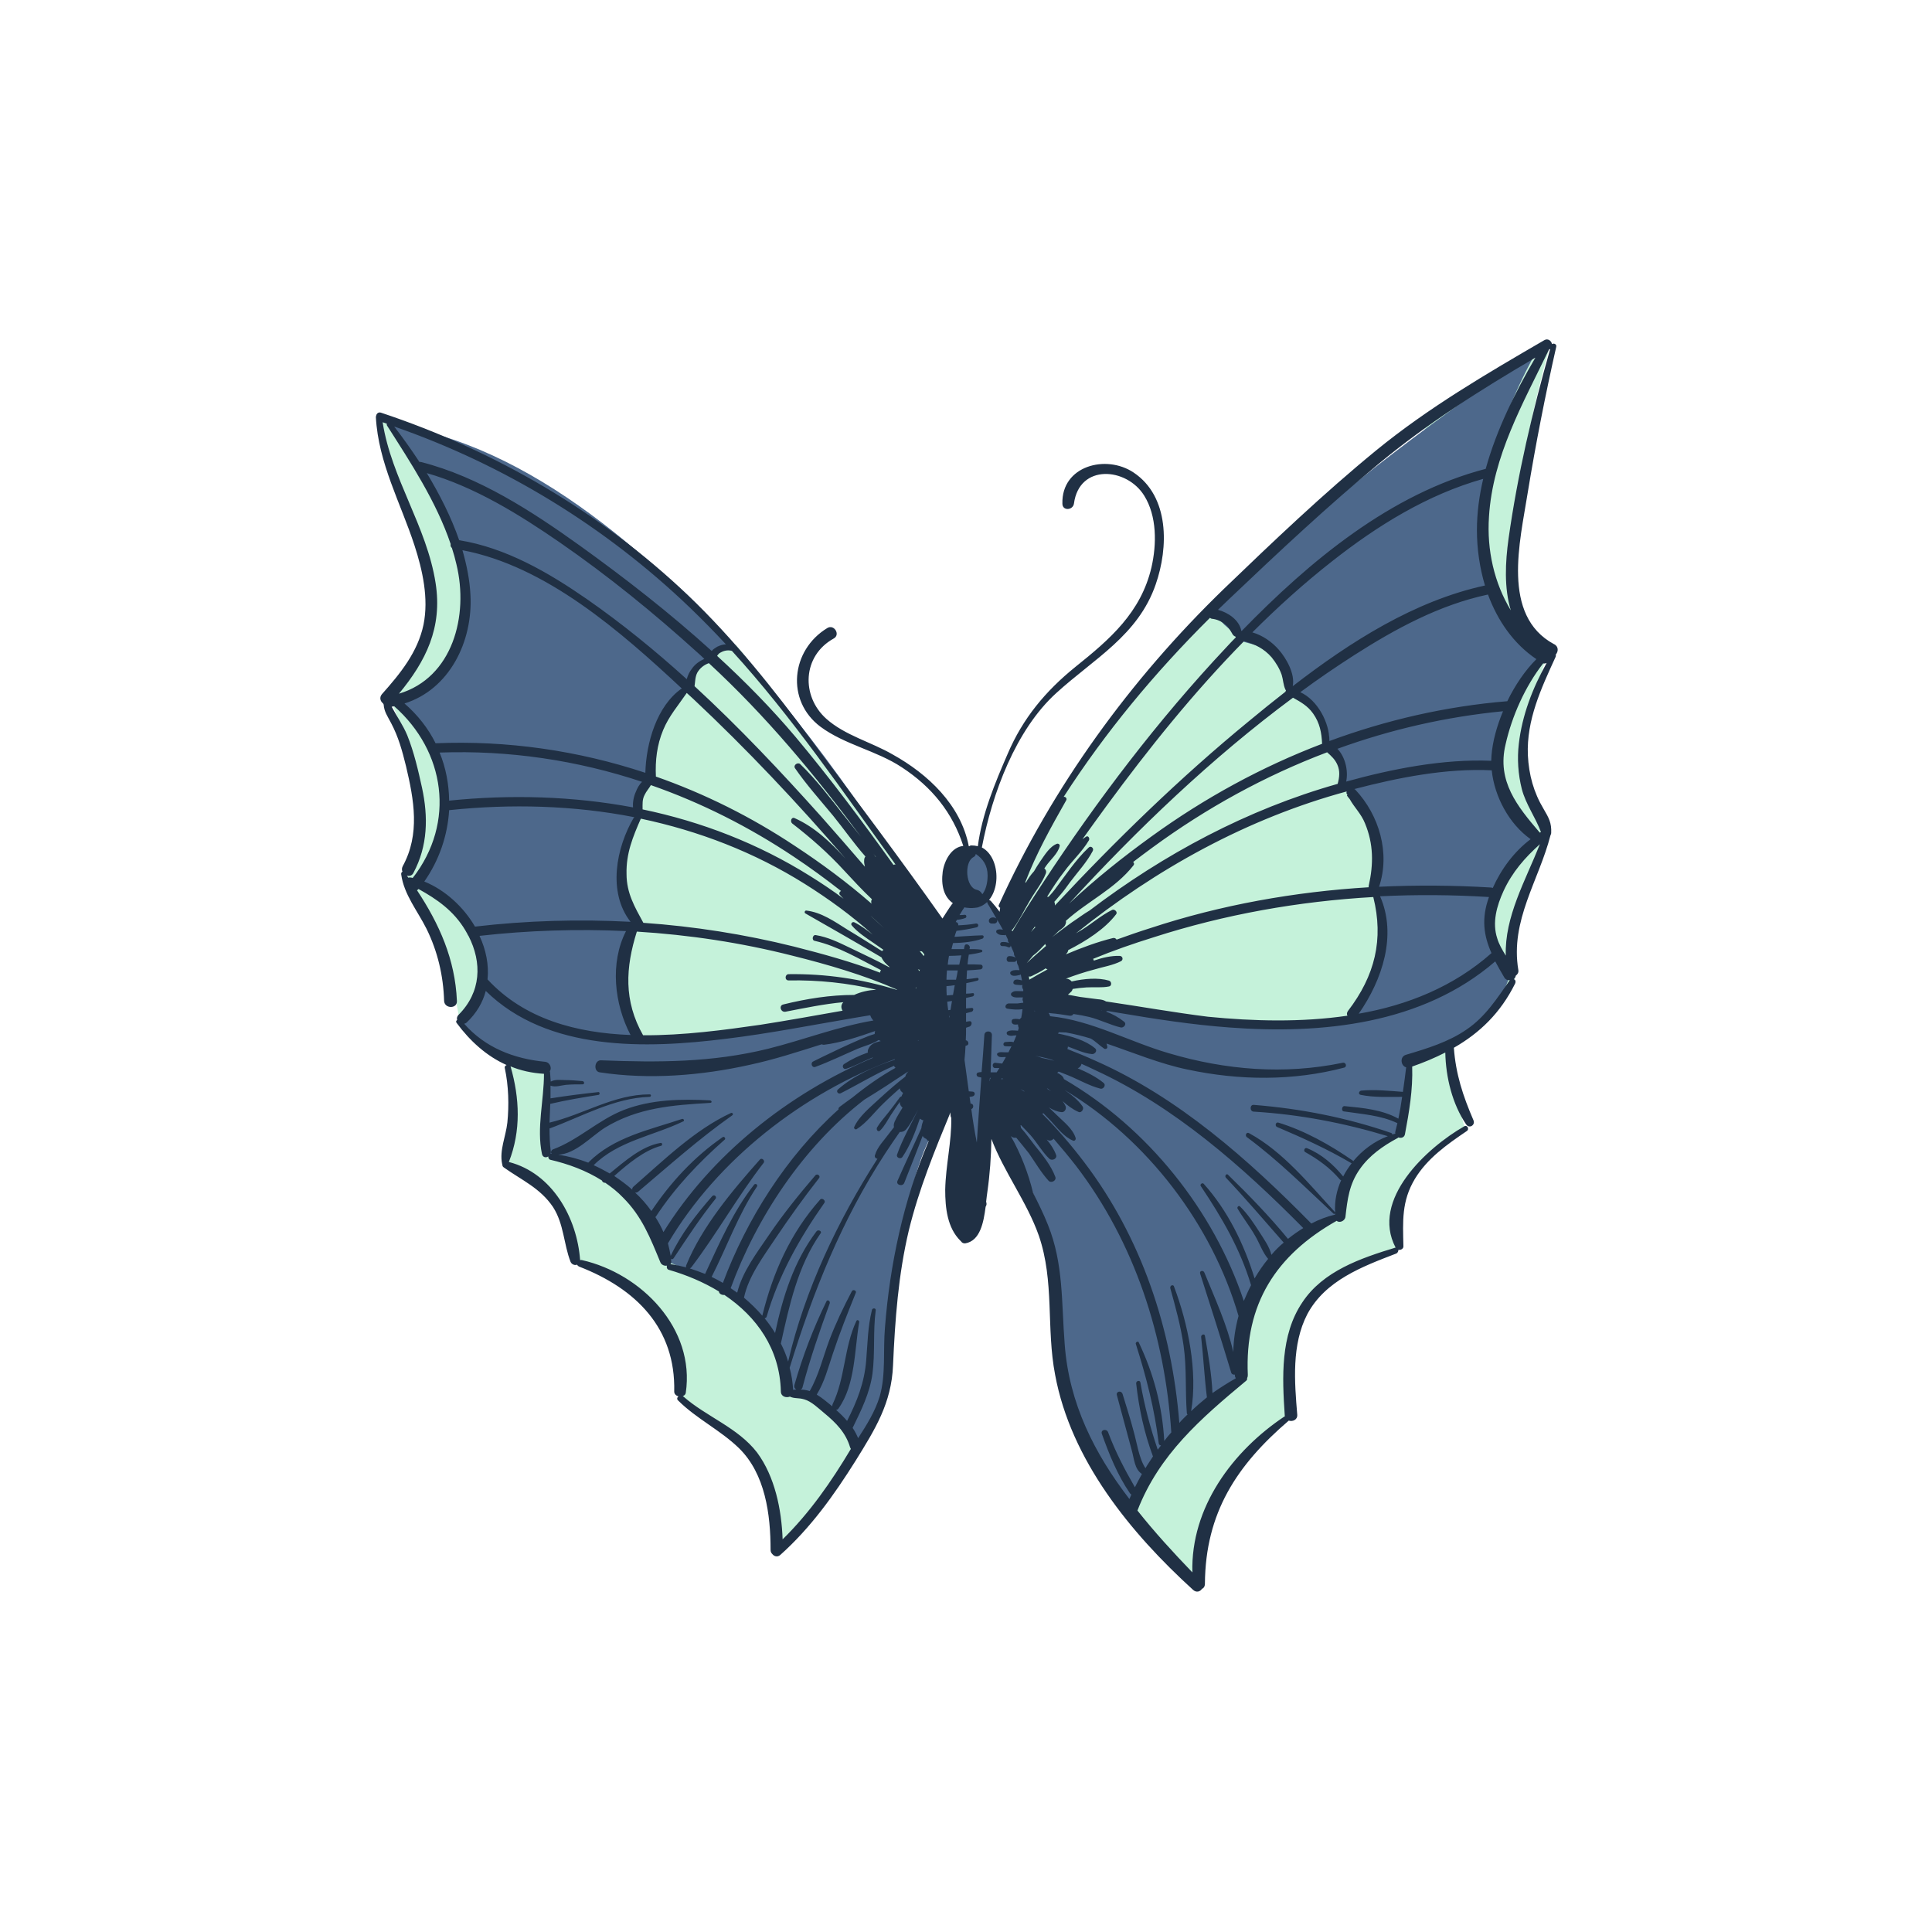 <svg xmlns="http://www.w3.org/2000/svg" xmlns:xlink="http://www.w3.org/1999/xlink" width="378" zoomAndPan="magnify" viewBox="0 0 283.5 283.5" height="378" preserveAspectRatio="xMidYMid meet" version="1.0"><defs><clipPath id="id1"><path d="M 55.152 49.809 L 228.574 49.809 L 228.574 233.559 L 55.152 233.559 Z M 55.152 49.809 " clip-rule="nonzero"/></clipPath></defs><path fill="rgb(77.249%, 94.899%, 85.489%)" d="M 75.367 78.57 L 123.418 196.23 C 123.418 196.23 126.363 206.594 125.664 212.18 C 124.965 217.691 114.102 227.352 114.102 227.352 C 117.418 215.043 99.523 204.684 99.523 204.684 C 101.914 191.527 84.57 185.023 84.57 185.023 C 83.801 173.816 74.262 170.691 74.262 170.691 C 74.891 164.812 74.812 156.141 74.812 156.141 C 71.316 155.293 67.449 149.965 67.449 149.965 C 66.051 139.461 59.535 128.988 59.535 128.988 C 66.273 121.562 57.066 102.238 57.066 102.238 C 68.777 92.715 60.234 76.148 60.234 76.148 C 56.074 65.418 55.633 61.227 55.633 61.227 C 71.059 65.27 75.293 78.645 75.367 78.57 Z M 227.254 51.418 C 227.254 51.418 215.543 91.797 227.031 96.281 C 227.031 96.281 219.559 114.578 227.512 122.516 C 227.512 122.516 219.703 135.266 222.355 143.461 C 222.355 143.461 217.715 151.398 213.336 153.605 L 213.336 159.852 L 214.879 165.285 L 211.273 167.785 C 211.273 167.785 203.906 176.02 204.828 183.074 C 204.828 183.074 184.797 188.77 189.105 207.434 C 189.105 207.434 173.383 217.871 176.328 232.129 L 165.945 221.766 L 195.035 98.559 L 209.727 61.223 L 227.254 51.414 " fill-opacity="1" fill-rule="nonzero"/><path fill="rgb(30.199%, 40.779%, 54.509%)" d="M 225.375 122.664 C 225.375 122.664 213.445 130.855 221.582 143.023 C 221.582 143.023 219.191 152.762 206.559 155.699 L 205.492 166.281 C 205.492 166.281 195.586 170.324 196.25 178.664 C 196.25 178.664 178.172 184.617 182.516 202.324 C 182.516 202.324 166.316 212.398 165.945 221.801 C 165.945 221.801 156.004 209.562 155.16 197.363 C 154.312 185.168 154.09 173.777 146.32 169.039 L 145.031 160.109 L 144.406 167.57 L 141.094 172.82 L 141.094 163.375 L 138.332 156.469 L 138.664 164.184 C 132.293 169.07 130.82 196.23 130.82 196.23 C 132.07 205.672 125.555 212.176 125.555 212.176 C 124.449 207.07 115.539 204.203 115.539 204.203 C 113.918 190.609 97.645 185.023 97.645 185.023 L 95.473 180.137 L 88.734 172.086 L 80.191 169.297 L 79.898 166.723 L 79.898 156.801 C 72.164 156.027 67.344 150.004 67.344 150.004 C 78.238 135.305 60.199 129.203 60.199 129.203 C 72.461 117.445 58.027 102.973 58.027 102.973 C 81.738 92.684 57.18 62.293 57.18 62.293 C 98.234 67.73 134.832 131.707 134.832 131.707 L 137.484 135.969 L 137.777 143.352 L 138.223 137.695 L 140.098 132.441 L 139.25 126.93 L 142.344 124.355 C 143.742 123.141 145.621 128.066 145.879 128.066 L 144.887 131.559 L 145.512 132.625 L 147.277 135.34 L 149.562 140.195 C 150.297 135.562 150.297 132 148.566 132.258 C 148.566 132.258 154.164 99.145 225.559 51.418 C 225.559 51.418 206.34 83.605 226.555 96.43 C 226.555 96.43 212.305 112.23 225.375 122.664 " fill-opacity="1" fill-rule="nonzero"/><path fill="rgb(77.249%, 94.899%, 85.489%)" d="M 149.562 140.043 L 150.961 145.707 L 153.723 146.883 C 153.723 146.883 165.062 148.059 175.445 149.711 C 185.867 151.363 197.797 149.414 197.797 149.414 L 199.344 148.309 L 201.332 142.43 L 202.656 137.91 L 202.105 131.59 L 202.105 128.324 L 201.996 124.172 L 199.16 117.484 L 197.723 116.602 L 197.133 114.73 L 196.73 111.641 L 195.035 108.809 L 194.926 107.523 L 193.082 104.441 L 189.805 101.426 L 188.664 99.004 L 185.719 95.07 L 182.516 94.184 L 179.68 91.691 L 177.766 89.668 C 160.977 102.164 147.207 132.184 147.207 132.184 Z M 136.047 133.43 L 136.637 140.852 L 134.98 147.543 L 128.168 147.543 C 125.223 150.078 93.043 152.609 93.043 152.609 L 91.973 149.781 L 91.605 141.512 L 93.043 136.703 L 93.043 134.387 L 91.605 131.082 L 91.605 124.867 L 93.043 119.945 L 93.559 116.785 L 94.992 114.434 L 96.246 107.125 L 100.074 100.984 L 104.492 95.473 L 107.992 94.629 C 111.855 98.855 133.285 129.059 133.285 129.059 L 136.047 133.43 " fill-opacity="1" fill-rule="nonzero"/><g clip-path="url(#id1)"><path fill="rgb(12.549%, 18.819%, 26.669%)" d="M 223.312 115.793 C 223.902 118.035 225.301 119.906 226.113 122.078 C 226.074 122.113 226 122.152 225.965 122.188 C 225.965 122.152 225.926 122.152 225.891 122.113 C 222.652 118.332 219.633 114.617 220.922 109.25 C 221.84 105.137 223.793 100.727 226.441 97.348 C 226.629 97.387 226.812 97.348 226.957 97.277 C 224.898 100.949 223.352 104.953 222.871 109.145 C 222.613 111.312 222.762 113.629 223.312 115.793 Z M 220.957 140.227 C 220.441 139.383 219.961 138.574 219.703 137.695 C 218.934 135.379 219.633 132.918 220.625 130.746 C 221.914 127.957 223.754 125.863 225.965 123.875 C 223.828 129.242 220.773 134.531 220.957 140.227 Z M 215.211 151.066 C 212.562 152.902 209.395 153.863 206.301 154.781 C 205.344 155.074 205.566 156.434 206.34 156.617 C 206.191 157.832 206.043 159.008 205.859 160.219 C 203.871 160.07 201.738 159.852 199.75 160.035 C 199.379 160.109 199.27 160.586 199.676 160.66 C 201.625 161.062 203.762 160.953 205.75 160.953 C 205.602 162.02 205.418 163.082 205.199 164.152 C 202.805 162.824 200.008 162.57 197.316 162.312 C 196.914 162.242 196.766 163.008 197.172 163.082 C 199.82 163.488 202.582 163.633 205.051 164.812 C 204.941 165.215 204.867 165.621 204.754 166.02 C 204.719 166.133 204.719 166.246 204.754 166.355 C 204.609 166.391 204.461 166.43 204.312 166.465 C 204.277 166.355 204.242 166.281 204.129 166.246 C 197.613 164 190.875 162.68 183.988 162.129 C 183.363 162.059 183.363 163.121 183.988 163.121 C 190.691 163.527 197.207 164.777 203.652 166.723 C 201.699 167.457 199.934 168.746 198.57 170.398 C 198.57 170.355 198.531 170.355 198.531 170.324 C 195.184 168.008 191.465 165.914 187.598 164.734 C 187.191 164.594 187.047 165.215 187.375 165.363 C 191.168 166.98 194.742 168.594 198.312 170.691 L 198.348 170.691 C 197.871 171.316 197.43 171.977 197.098 172.637 C 195.699 170.91 193.895 169.328 191.797 168.488 C 191.426 168.336 191.242 168.887 191.5 169.039 C 193.453 170.141 195.145 171.348 196.617 173.082 C 196.691 173.152 196.73 173.152 196.801 173.188 C 196.141 174.656 195.809 176.277 195.918 177.891 C 192.125 173.777 188.297 169 183.289 166.281 C 182.922 166.062 182.664 166.574 182.922 166.832 C 187.562 170.246 191.465 174.184 195.699 178.113 C 195.773 178.148 195.883 178.113 195.918 178.074 L 195.918 178.223 C 194.703 178.516 193.527 178.961 192.422 179.543 C 183.215 170.172 172.906 161.027 160.754 155.66 C 159.465 155.074 158.066 154.488 156.633 153.938 C 156.668 153.82 156.703 153.68 156.703 153.57 C 157.848 153.973 159.023 154.559 160.203 154.672 C 160.609 154.742 161.125 154.191 160.68 153.82 C 159.281 152.648 157.219 152.059 155.23 151.656 C 155.27 151.617 155.344 151.547 155.379 151.473 C 155.746 151.473 156.078 151.508 156.445 151.508 C 157.664 151.73 158.84 152.023 160.055 152.395 C 160.754 152.793 161.309 153.387 162.008 153.863 C 162.227 154.008 162.559 153.863 162.484 153.57 C 162.449 153.422 162.41 153.27 162.375 153.129 C 166.352 154.488 170.328 156.141 174.27 156.945 C 181.852 158.566 189.77 158.641 197.281 156.652 C 197.688 156.508 197.504 155.809 196.988 155.957 C 188.445 157.723 179.863 157.02 171.543 154.559 C 165.727 152.871 160.129 149.711 154.09 149.117 C 154.055 148.934 153.98 148.793 153.871 148.645 C 153.98 148.645 154.055 148.645 154.164 148.68 C 155.16 148.75 156.004 148.902 156.961 149.047 C 157.219 149.086 157.406 148.977 157.516 148.793 C 158.289 148.902 159.062 149.047 159.836 149.23 C 161.453 149.637 162.926 150.406 164.473 150.773 C 164.879 150.848 165.395 150.297 164.953 149.93 C 164.18 149.301 163.258 148.793 162.266 148.426 C 162.375 148.426 162.449 148.383 162.523 148.352 C 163.039 148.426 163.555 148.535 164.07 148.609 C 169.48 149.527 174.93 150.371 180.418 150.773 C 194.004 151.801 208.734 150.297 219.41 141.074 C 219.816 141.848 220.258 142.613 220.734 143.422 C 220.922 143.758 221.25 143.867 221.547 143.832 C 219.668 146.512 217.973 149.195 215.211 151.066 Z M 186.566 184.137 C 186.273 182.926 185.461 181.82 184.836 180.828 C 183.988 179.512 183.07 178.113 181.965 177.043 C 181.816 176.828 181.484 177.121 181.594 177.34 C 182.367 178.664 183.363 179.91 184.137 181.27 C 184.801 182.371 185.277 183.809 186.086 184.727 C 185.352 185.605 184.688 186.598 184.098 187.594 C 182.555 182.559 180.16 177.637 176.625 173.703 C 176.402 173.48 176 173.848 176.219 174.07 C 179.312 178.699 181.965 183.219 183.582 188.586 C 183.18 189.355 182.848 190.129 182.516 190.902 C 178.098 177.637 168.414 165.469 156.117 158.344 C 156.078 158.16 155.969 157.977 155.746 157.793 C 155.527 157.648 155.344 157.496 155.121 157.426 C 155.195 157.387 155.27 157.312 155.344 157.242 C 155.82 157.426 156.262 157.609 156.742 157.793 C 158.289 158.414 159.836 159.332 161.453 159.742 C 161.859 159.887 162.375 159.266 161.934 158.898 C 160.902 158.047 159.539 157.352 158.141 156.762 C 158.434 156.652 158.656 156.395 158.691 156.102 C 159.395 156.395 160.055 156.73 160.68 157.02 C 172.355 162.387 182.297 171.164 191.242 180.207 C 190.469 180.688 189.734 181.195 188.996 181.789 C 186.273 178.48 183.289 175.391 180.234 172.418 C 180.012 172.125 179.68 172.492 179.863 172.785 C 182.773 175.867 185.535 179.105 188.371 182.34 C 187.707 182.891 187.117 183.477 186.566 184.137 Z M 174.785 207.07 C 175.777 201.262 174.344 194.281 172.281 188.805 C 172.207 188.438 171.652 188.586 171.727 189.027 C 172.5 191.82 173.273 194.609 173.68 197.48 C 174.156 200.785 173.898 204.051 174.156 207.359 C 174.156 207.438 174.195 207.512 174.27 207.543 C 173.863 207.949 173.422 208.355 173.055 208.797 C 171.949 195.016 167.531 181.637 159.098 170.543 C 157.258 168.121 155.195 165.695 152.949 163.449 C 152.984 163.418 153.059 163.375 153.098 163.344 C 153.465 163.711 153.797 164.078 154.164 164.445 C 155.16 165.512 156.117 166.832 157.477 167.383 C 157.699 167.457 157.883 167.234 157.848 167.016 C 157.441 165.621 156.004 164.551 155.047 163.602 C 154.68 163.234 154.273 162.863 153.906 162.496 C 154.496 162.863 155.086 163.121 155.746 163.191 C 156.152 163.266 156.52 162.793 156.375 162.348 C 156.262 162.09 156.117 161.836 155.93 161.578 C 156.633 162.203 157.406 162.793 158.25 163.16 C 158.656 163.375 159.098 162.754 158.879 162.387 C 158.215 161.395 157.184 160.621 156.188 159.926 C 168.414 167.234 177.875 179.77 181.742 193.105 C 181.266 194.832 181.008 196.629 180.969 198.398 C 180.086 194.426 178.246 190.457 176.734 186.75 C 176.59 186.34 175.961 186.457 176.109 186.891 C 177.656 191.711 179.203 196.559 180.676 201.445 C 180.75 201.664 181.008 201.742 181.191 201.703 C 181.191 201.816 181.227 201.887 181.227 202 C 181.266 202.109 181.301 202.184 181.336 202.254 C 180.16 202.918 179.02 203.652 177.914 204.418 C 177.805 201.664 177.289 198.766 176.809 196.008 C 176.734 195.641 176.184 195.863 176.258 196.23 C 176.59 199.133 176.734 202.141 177.102 205.047 C 176.293 205.707 175.52 206.367 174.785 207.07 Z M 156.227 197.18 C 155.746 191.086 156.078 185.422 153.758 179.695 C 153.133 178.113 152.359 176.57 151.586 175.023 C 150.926 172.234 149.746 169.184 148.309 166.684 C 148.348 166.723 148.348 166.723 148.383 166.758 C 148.605 166.941 148.863 166.98 149.121 166.941 C 149.746 167.715 150.41 168.488 150.996 169.254 C 151.918 170.582 152.766 172.051 153.871 173.266 C 154.238 173.664 155.047 173.266 154.863 172.711 C 154.238 171.023 152.984 169.48 151.844 168.082 C 151.219 167.273 150.555 166.316 149.82 165.512 C 149.82 165.438 149.781 165.285 149.746 165.145 C 149.781 165.145 149.781 165.102 149.82 165.102 C 150.297 165.582 150.738 166.062 151.184 166.539 C 152.176 167.641 152.949 169.07 153.98 170.031 C 154.387 170.398 155.16 170.031 154.973 169.48 C 154.68 168.672 154.199 167.938 153.613 167.234 L 153.648 167.234 C 154.016 167.492 154.387 167.348 154.605 167.09 C 155.746 168.41 156.852 169.738 157.883 171.059 C 166.535 182.371 170.953 196.121 171.875 210.191 C 171.508 210.594 171.176 211 170.844 211.441 C 170.551 206.336 169.297 201.59 167.09 196.965 C 167.016 196.742 166.535 196.965 166.684 197.254 C 168.23 202.141 169.406 206.703 170.035 211.809 C 170.07 211.992 170.219 212.102 170.367 212.102 C 170.219 212.32 170.035 212.504 169.887 212.727 C 168.781 209.492 167.934 206.258 167.348 202.918 C 167.348 202.508 166.719 202.551 166.719 202.992 C 167.125 206.664 167.898 210.266 169.188 213.715 C 168.82 214.309 168.414 214.859 168.082 215.441 C 167.125 214.016 166.793 211.551 166.352 210.043 C 165.875 208.203 165.285 206.406 164.73 204.57 C 164.512 203.945 163.738 204.203 163.887 204.715 C 164.586 207.359 165.359 210.117 166.059 212.766 C 166.426 214.016 166.461 215.594 167.566 216.289 C 167.199 216.953 166.867 217.574 166.535 218.238 C 165.027 215.629 163.664 213.023 162.598 210.156 C 162.375 209.605 161.492 209.789 161.676 210.375 C 162.742 213.391 163.996 216.473 165.801 219.117 C 165.875 219.227 165.945 219.27 166.02 219.301 C 165.91 219.527 165.836 219.746 165.727 219.965 C 160.645 213.348 156.852 205.965 156.227 197.18 Z M 129.863 194.758 C 129.566 198.066 130.012 201.703 129.09 204.898 C 128.426 207.102 127.176 209.09 125.922 211.035 C 125.703 210.523 125.445 210.008 125.113 209.531 C 126.363 206.957 127.617 204.461 128.023 201.59 C 128.426 198.508 128.094 195.344 128.5 192.293 C 128.574 191.926 128.023 191.895 127.949 192.219 C 127.32 194.758 127.32 197.109 127.102 199.645 C 126.844 202.875 125.777 205.598 124.301 208.504 C 123.824 207.949 123.273 207.398 122.684 206.887 C 122.828 206.887 122.941 206.809 123.051 206.664 C 125.52 203.176 125.371 198.141 126.07 194.059 C 126.145 193.766 125.777 193.582 125.664 193.84 C 123.824 197.773 124.047 202.184 122.168 206.074 C 122.129 206.184 122.129 206.297 122.129 206.367 L 122.094 206.336 C 121.395 205.781 120.656 205.121 119.848 204.645 C 120.988 202.766 121.504 200.746 122.203 198.652 C 123.199 195.641 124.375 192.703 125.555 189.762 C 125.777 189.395 125.188 189.137 125.004 189.465 C 123.75 191.852 122.609 194.242 121.688 196.672 C 120.77 199.133 120.141 201.816 118.816 204.129 C 118.375 203.98 117.934 203.91 117.492 203.91 C 117.602 203.836 117.711 203.762 117.75 203.613 C 118.852 199.426 120.289 195.273 121.762 191.23 C 121.836 190.863 121.395 190.68 121.285 190.934 C 119.332 194.941 117.785 198.984 116.57 203.242 C 116.496 203.578 116.645 203.797 116.863 203.91 C 116.719 203.91 116.57 203.91 116.387 203.945 C 116.312 202.844 116.164 201.773 115.871 200.711 C 119.297 189.578 123.531 178.992 129.938 169.184 C 130.637 168.121 131.336 167.09 132.035 166.098 C 132.402 166.133 132.809 165.988 133.102 165.547 C 133.766 164.703 134.207 163.742 134.723 162.824 C 133.691 164.996 132.402 167.199 131.629 169.438 C 131.484 169.848 132.109 170.141 132.402 169.805 C 133.543 168.121 134.316 166.098 134.98 164.152 C 135.09 164.227 135.203 164.293 135.348 164.367 L 135.496 164.367 C 135.348 164.777 135.238 165.145 135.203 165.547 C 134.059 168.121 132.844 170.656 131.703 173.266 C 131.41 173.887 132.477 174.184 132.699 173.555 C 133.617 171.277 134.504 168.961 135.387 166.684 C 135.496 166.906 135.719 167.051 135.938 167.125 C 136.012 167.273 136.121 167.383 136.27 167.457 C 132.586 176.02 130.562 185.68 129.863 194.758 Z M 114.84 225.883 C 114.691 221.508 113.699 216.656 111.086 213.133 C 108.285 209.492 103.645 207.879 100.297 204.938 C 100.258 204.898 100.223 204.898 100.184 204.863 C 100.406 204.789 100.59 204.645 100.629 204.387 C 102.027 194.941 94.109 186.891 85.418 184.91 C 85.309 184.871 85.199 184.91 85.125 184.91 C 84.684 178.738 81.074 172.16 74.668 170.508 C 76.473 165.949 76.254 161.137 74.926 156.508 C 74.926 156.508 74.926 156.469 74.891 156.469 C 76.398 157.098 78.055 157.465 79.824 157.57 C 79.824 161.469 78.719 165.512 79.527 169.328 C 79.641 169.848 80.117 169.922 80.449 169.695 C 80.449 169.879 80.523 170.105 80.707 170.172 C 83.395 170.797 86.008 171.758 88.328 173.227 C 88.367 173.41 88.586 173.594 88.809 173.555 C 89.727 174.184 90.613 174.879 91.422 175.727 C 94.219 178.516 95.434 181.68 96.906 185.238 C 97.055 185.605 97.496 185.789 97.867 185.719 C 97.793 185.941 97.867 186.273 98.16 186.34 C 100.738 187.078 103.242 188.145 105.488 189.504 C 105.523 189.871 105.93 190.055 106.297 190.016 C 111.047 193.211 114.434 197.957 114.582 204.164 C 114.582 204.938 115.355 205.156 115.906 204.938 C 116.605 205.266 117.16 205.082 118.008 205.34 C 119.074 205.633 120.105 206.664 120.953 207.359 C 122.645 208.754 124.117 210.227 124.746 212.398 C 124.781 212.469 124.816 212.543 124.855 212.613 C 121.984 217.43 118.816 221.984 114.84 225.883 Z M 68.113 150.223 C 68.227 150.188 68.371 150.148 68.484 150.039 C 69.918 148.68 70.84 147.098 71.281 145.41 C 80.375 154.34 94.809 153.895 106.555 152.426 C 112.926 151.656 119.184 150.406 125.48 149.344 C 126.219 149.23 126.953 149.086 127.691 148.977 C 127.766 149.195 127.875 149.414 128.059 149.637 C 128.094 149.672 128.133 149.711 128.168 149.746 C 122.941 150.629 117.859 152.609 112.703 153.895 C 104.492 155.918 96.578 155.918 88.219 155.59 C 87.227 155.516 87.043 157.203 87.996 157.352 C 95.215 158.457 102.945 157.832 110.016 156.25 C 113.625 155.477 117.086 154.34 120.586 153.238 C 120.656 153.27 120.77 153.312 120.879 153.312 C 123.383 153.016 125.996 152.137 128.426 151.289 C 128.352 151.434 128.352 151.586 128.352 151.73 C 126.402 152.242 119.957 155.441 119.297 155.773 C 118.891 155.992 119.148 156.762 119.664 156.547 C 121.762 155.773 123.789 154.781 125.848 153.895 C 126.586 153.57 128.023 153.199 128.941 152.609 C 129.016 152.648 129.125 152.719 129.238 152.762 C 128.391 152.977 127.691 153.16 127.359 154.078 C 127.324 154.191 127.324 154.34 127.359 154.445 C 126.07 154.891 124.855 155.477 123.859 156.141 C 123.492 156.359 123.715 156.984 124.156 156.836 C 125.336 156.469 126.477 155.844 127.582 155.367 C 127.727 155.293 127.875 155.258 128.023 155.184 C 128.059 155.184 128.059 155.223 128.094 155.223 C 115.648 160.477 104.309 169.551 97.352 180.797 C 97.02 180.023 96.613 179.289 96.172 178.594 C 96.172 178.555 96.207 178.555 96.246 178.516 C 99.043 174.258 102.504 170.613 106.336 167.234 C 106.555 167.09 106.262 166.684 106.039 166.867 C 101.879 169.738 98.418 173.48 95.582 177.707 C 94.883 176.719 94.074 175.801 93.191 174.992 C 93.336 175.023 93.484 174.992 93.633 174.879 C 98.195 171.023 102.543 167.125 107.438 163.672 C 107.66 163.527 107.512 163.266 107.293 163.305 C 101.953 165.766 97.352 170.289 92.934 174.145 C 92.785 174.289 92.746 174.441 92.785 174.582 C 91.973 173.848 91.055 173.188 90.133 172.562 C 92.16 170.766 94.551 168.777 97.055 168.121 C 97.277 167.969 97.129 167.641 96.91 167.715 C 94.148 168.191 91.68 170.398 89.469 172.195 C 88.699 171.758 87.926 171.348 87.113 170.98 C 90.688 167.418 95.84 166.684 100.258 164.551 C 100.48 164.477 100.332 164.152 100.113 164.184 C 95.289 165.805 90.098 166.832 86.379 170.543 C 86.34 170.582 86.34 170.582 86.34 170.613 C 84.906 170.062 83.395 169.664 81.922 169.438 C 84.465 169.328 86.746 166.758 88.773 165.469 C 93.594 162.531 98.676 162.164 104.199 161.836 C 104.492 161.836 104.492 161.539 104.199 161.469 C 99.93 161.246 95.582 161.32 91.57 162.863 C 87.777 164.336 84.906 167.273 81.113 168.672 C 80.891 168.777 80.746 169.145 80.965 169.297 L 80.781 169.297 C 80.816 169.184 80.855 169.07 80.816 168.93 C 80.672 167.824 80.633 166.684 80.633 165.582 L 80.672 165.582 C 85.457 163.816 90.133 161.102 95.324 160.953 C 95.547 160.953 95.621 160.586 95.324 160.586 C 90.059 160.586 85.676 163.527 80.633 164.734 C 80.672 163.816 80.707 162.898 80.746 161.98 C 83.102 161.43 85.492 161.027 87.852 160.66 C 88.07 160.586 87.996 160.184 87.777 160.254 C 85.422 160.508 83.062 160.805 80.781 161.172 L 80.781 159.301 C 80.816 159.301 80.816 159.332 80.855 159.332 C 81.555 159.559 82.328 159.266 83.027 159.191 C 83.875 159.117 84.648 159.117 85.492 159.117 C 85.789 159.117 85.789 158.711 85.492 158.641 C 84.648 158.566 83.727 158.488 82.914 158.488 C 82.219 158.488 81.52 158.344 80.816 158.711 C 80.781 158.23 80.746 157.754 80.707 157.281 C 80.707 157.242 80.672 157.242 80.672 157.203 C 81 156.762 80.746 155.918 80.008 155.809 C 75.367 155.367 71.172 153.711 68.113 150.223 Z M 62.262 129.355 C 64.469 126.195 65.684 122.555 65.906 118.883 C 75 117.926 84.203 118.18 93.043 119.906 C 90.391 124.395 89.141 130.93 92.527 135.266 C 84.941 134.867 77.285 135.082 69.699 135.969 C 68.004 133.062 65.316 130.602 62.262 129.355 Z M 60.676 128.066 C 62.777 124.133 62.848 119.875 61.93 115.609 C 61.375 113.074 60.75 110.352 59.758 107.891 C 59.133 106.387 58.211 105.102 57.473 103.707 C 57.586 103.664 57.73 103.664 57.844 103.633 C 65.316 110.211 66.898 120.684 60.566 128.836 C 60.457 128.801 60.348 128.766 60.234 128.766 C 60.125 128.727 60.016 128.766 59.941 128.801 C 59.867 128.691 59.793 128.617 59.719 128.508 C 60.125 128.582 60.492 128.469 60.676 128.066 Z M 63.918 85.551 C 62.629 77.246 57.438 70.227 56.148 61.961 C 56.371 62.035 56.555 62.109 56.773 62.18 C 56.738 62.293 56.738 62.367 56.812 62.477 C 60.234 67.84 64.027 73.609 66.125 79.82 C 66.09 80.039 66.125 80.258 66.312 80.406 C 66.566 81.18 66.789 81.988 66.973 82.793 C 68.816 90.367 66.422 99.438 58.543 101.793 C 62.48 97.016 64.949 92.129 63.918 85.551 Z M 101.219 89.148 C 103.059 90.918 104.824 92.715 106.52 94.551 C 106.113 94.551 105.672 94.703 105.266 94.887 C 105.008 95.027 104.68 95.254 104.422 95.512 C 98.27 89.926 91.645 84.781 85.051 80.039 C 78.02 75.004 70.289 69.973 61.82 67.805 C 61.746 67.766 61.637 67.766 61.559 67.805 C 60.348 65.965 59.094 64.203 57.844 62.586 C 74.008 68.207 88.844 77.281 101.219 89.148 Z M 131.41 126.855 C 131.301 126.855 131.188 126.855 131.117 126.926 C 126.512 120.496 121.801 114.176 116.719 108.113 C 113.219 103.961 109.316 99.988 105.23 96.246 C 105.379 96.02 105.523 95.836 105.781 95.73 C 106.297 95.438 106.887 95.363 107.402 95.512 C 116.238 105.207 123.715 116.199 131.41 126.855 Z M 144.922 128.469 C 144.922 129.461 144.703 130.527 144.148 131.223 C 144.004 130.93 143.746 130.672 143.305 130.562 C 141.684 130.195 141.461 126.52 142.824 125.785 C 143.047 125.68 143.156 125.496 143.191 125.312 C 144.262 126.047 144.922 126.996 144.922 128.469 Z M 141.059 140.191 C 140.945 140.633 140.871 141.074 140.762 141.551 L 139.07 141.551 C 139.105 141.109 139.18 140.707 139.254 140.266 C 139.84 140.266 140.469 140.227 141.059 140.191 Z M 140.285 143.758 L 138.883 143.758 C 138.883 143.316 138.922 142.871 138.957 142.398 L 140.543 142.398 C 140.469 142.84 140.395 143.316 140.285 143.758 Z M 139.84 145.996 C 139.547 146.035 139.215 146.035 138.922 146.07 C 138.883 145.625 138.883 145.188 138.883 144.707 C 139.289 144.676 139.695 144.637 140.098 144.566 C 140.027 145.043 139.914 145.52 139.84 145.996 Z M 139.473 148.199 C 139.363 148.199 139.254 148.199 139.141 148.238 C 139.07 147.797 139.031 147.391 138.996 146.988 C 139.215 146.953 139.473 146.914 139.695 146.879 C 139.621 147.32 139.547 147.758 139.473 148.199 Z M 139.328 149.379 C 139.289 149.27 139.289 149.156 139.289 149.086 L 139.363 149.086 C 139.328 149.195 139.328 149.301 139.328 149.379 Z M 145.402 158.16 C 145.293 158.27 145.254 158.414 145.254 158.598 C 145.254 158.637 145.219 158.637 145.219 158.672 C 145.219 158.527 145.219 158.344 145.254 158.199 C 145.254 158.16 145.328 158.16 145.402 158.16 Z M 177.547 90.66 C 177.656 90.734 177.766 90.805 177.879 90.805 C 178.578 90.879 179.203 91.172 179.719 91.578 C 180.27 91.98 180.566 92.57 180.898 93.121 C 181.008 93.266 181.156 93.375 181.301 93.418 C 181.301 93.449 181.34 93.488 181.34 93.527 C 180.859 94 180.383 94.52 179.941 94.996 C 169.926 105.652 161.012 117.41 153.023 129.57 C 151.477 131.926 149.969 134.234 148.566 136.664 C 148.531 136.59 148.496 136.551 148.457 136.48 C 148.496 136.441 148.566 136.406 148.605 136.367 C 149.598 135.047 150.301 133.5 151.145 132.109 C 151.918 130.785 152.914 129.57 153.465 128.172 C 153.574 127.848 153.465 127.59 153.246 127.438 C 153.316 127.332 153.391 127.223 153.465 127.109 C 154.09 126.191 155.234 125.273 155.492 124.172 C 155.562 123.949 155.344 123.766 155.121 123.805 C 154.02 124.207 153.281 125.496 152.656 126.375 C 152.324 126.855 152.031 127.332 151.734 127.848 C 151.258 128.355 150.887 128.906 150.52 129.535 C 150.484 129.5 150.484 129.461 150.445 129.461 C 152.066 125.234 154.164 121.484 156.449 117.445 C 156.633 117.148 156.301 116.859 156.078 116.934 C 162.191 107.453 169.41 98.746 177.547 90.66 Z M 180.676 87.609 C 187.672 80.957 194.777 74.309 202.215 68.133 C 209.434 62.145 217.203 57.223 225.301 52.48 C 222.355 57.516 219.594 63.062 218.012 68.797 C 204.059 72.434 192.199 82.316 182.223 92.57 L 182.148 92.57 C 181.855 90.988 180.234 89.887 178.723 89.484 C 179.387 88.855 180.012 88.23 180.676 87.609 Z M 221.363 79.047 C 220.883 82.5 220.699 86.285 221.695 89.559 C 219.266 85.551 218.16 80.738 218.492 75.812 C 219.043 66.922 223.461 59.242 227.254 51.379 C 227.254 51.34 227.254 51.34 227.289 51.305 C 227.363 51.27 227.402 51.23 227.477 51.195 C 224.859 60.379 222.688 69.641 221.363 79.047 Z M 221.18 102.895 C 212.195 103.633 203.43 105.652 195.074 108.738 C 195.109 106.094 193.344 102.711 190.801 101.574 C 193.379 99.664 196.031 97.859 198.719 96.133 C 204.758 92.273 211.238 88.75 218.344 87.242 C 219.742 91.027 222.062 94.445 225.449 96.723 C 223.793 98.375 222.32 100.539 221.18 102.895 Z M 218.859 110.902 C 218.859 111.164 218.82 111.379 218.82 111.637 C 211.754 111.348 204.316 112.816 197.539 114.688 C 197.871 113.074 197.391 111.055 196.25 109.879 C 204.059 107.043 212.195 105.176 220.551 104.367 C 219.633 106.57 219.008 108.848 218.859 110.902 Z M 219.043 130.305 C 218.969 130.27 218.895 130.234 218.785 130.234 C 213.336 129.902 207.812 129.867 202.363 130.121 C 204.02 125.199 202.398 119.617 198.867 115.863 C 198.828 115.832 198.793 115.789 198.719 115.789 C 205.16 114.105 212.195 112.707 218.895 113.035 C 219.301 116.934 221.473 120.934 224.602 123.141 C 222.172 124.977 220.293 127.516 219.043 130.305 Z M 202.512 131.52 C 207.812 131.262 213.152 131.297 218.492 131.629 C 217.348 134.789 217.719 137.285 218.859 139.859 C 213.301 144.785 206.523 147.504 199.379 148.75 C 202.844 143.789 205.016 137.215 202.512 131.52 Z M 162.301 146.953 C 161.973 146.73 161.527 146.656 161.051 146.621 C 160.168 146.512 159.32 146.402 158.473 146.289 C 157.883 146.18 157.332 146.07 156.707 145.961 C 156.891 145.812 157.074 145.625 157.258 145.441 C 157.332 145.336 157.367 145.227 157.406 145.117 C 158.066 145.004 158.77 144.934 159.43 144.891 C 160.535 144.82 161.676 144.969 162.746 144.75 C 163.148 144.676 163.148 144.051 162.746 143.898 C 161.125 143.422 159.098 143.605 157.258 144.016 C 157.035 143.758 156.742 143.605 156.41 143.605 C 157.773 143.094 159.098 142.652 160.5 142.285 C 161.824 141.879 163.297 141.664 164.512 141.035 C 164.879 140.816 164.734 140.266 164.289 140.266 C 163.074 140.227 161.785 140.523 160.5 140.961 C 160.5 140.852 160.461 140.777 160.387 140.707 C 163.332 139.492 166.316 138.461 169.262 137.543 C 179.754 134.164 190.582 132.254 201.516 131.629 C 203.062 137.836 201.773 143.164 197.797 148.352 C 197.613 148.605 197.613 148.859 197.723 149.043 C 190.949 150.035 183.918 149.852 177.25 149.195 C 172.207 148.566 167.309 147.688 162.301 146.953 Z M 161.641 148.238 L 161.676 148.277 C 161.641 148.277 161.602 148.238 161.566 148.238 C 161.602 148.199 161.641 148.238 161.641 148.238 Z M 151.809 148.309 C 151.844 148.309 151.883 148.352 151.918 148.352 C 151.883 148.352 151.809 148.352 151.773 148.383 C 151.773 148.352 151.773 148.309 151.809 148.309 Z M 152.988 155.258 L 152.949 155.258 C 152.582 155.105 152.215 154.996 151.883 154.922 C 152.508 155.039 153.172 155.18 153.762 155.332 C 154.09 155.406 154.387 155.516 154.719 155.66 C 154.129 155.516 153.539 155.363 152.988 155.258 Z M 153.613 159.742 L 153.762 159.742 C 153.906 159.883 154.09 159.996 154.238 160.141 C 154.055 159.996 153.832 159.883 153.613 159.742 Z M 168.969 122.738 C 164.844 125.711 160.684 129.02 156.891 132.582 C 166.906 121.668 177.84 111.195 189.734 102.379 C 190.84 103.004 191.871 103.555 192.68 104.695 C 193.672 106.094 193.93 107.523 194.004 109.145 C 185.133 112.523 176.734 117.117 168.969 122.738 Z M 150.961 143.277 C 151.07 143.316 151.219 143.316 151.367 143.238 C 152.066 142.871 152.691 142.613 153.316 142.176 C 153.355 142.137 153.43 142.102 153.465 142.102 C 153.539 142.176 153.613 142.246 153.723 142.246 C 152.801 142.727 151.918 143.238 151.035 143.758 C 151.035 143.605 151 143.461 150.961 143.277 Z M 153.391 138.504 C 153.391 138.613 153.43 138.723 153.504 138.797 C 152.543 139.641 151.586 140.449 150.668 141.328 C 150.961 140.961 151.293 140.594 151.586 140.227 C 152.25 139.746 152.84 139.09 153.391 138.504 Z M 151.844 135.965 C 151.883 136 151.918 136.039 151.918 136.074 C 151.699 136.297 151.477 136.551 151.293 136.773 C 151.477 136.48 151.66 136.223 151.844 135.965 Z M 147.242 158.344 C 147.133 158.305 147.023 158.344 146.91 158.383 C 146.949 158.305 146.984 158.27 147.023 158.199 C 147.094 158.27 147.168 158.305 147.242 158.344 Z M 149.746 159.812 C 149.711 159.812 149.711 159.773 149.672 159.773 C 149.895 159.883 150.078 159.996 150.301 160.109 L 150.301 160.18 C 150.113 160.066 149.93 159.957 149.746 159.812 Z M 197.723 116.566 L 197.762 116.566 C 197.723 116.598 197.648 116.676 197.648 116.707 C 197.648 116.781 198.055 117.262 198.055 117.262 C 198.754 118.512 199.75 119.43 200.301 120.824 C 201.555 123.84 201.555 126.781 200.855 129.938 C 200.816 130.051 200.816 130.121 200.855 130.195 C 189.992 130.855 179.203 132.766 168.82 136.184 C 167.164 136.703 165.504 137.285 163.848 137.879 C 163.738 137.695 163.516 137.582 163.297 137.652 C 161.051 138.203 158.656 139.09 156.41 140.043 C 156.523 139.898 156.633 139.789 156.707 139.605 C 156.742 139.531 156.742 139.457 156.742 139.422 C 159.355 138.094 162.117 136.336 163.773 134.164 C 164.07 133.797 163.48 133.316 163.148 133.543 C 161.602 134.312 160.277 135.488 158.805 136.406 C 158.512 136.59 158.18 136.773 157.883 136.957 C 169.668 127.48 183.031 120.09 197.648 116.125 C 197.613 116.199 197.578 116.309 197.578 116.414 C 197.578 116.414 197.648 116.566 197.723 116.566 Z M 196.25 112.23 C 196.656 113.148 196.547 114.066 196.289 115.023 C 183.031 118.77 170.809 125.312 159.871 133.613 C 158.988 134.129 158.141 134.789 157.293 135.34 C 156.301 136.039 155.344 136.773 154.387 137.512 C 154.719 137.254 155.012 136.957 155.305 136.664 C 155.785 136.258 156.301 136.039 156.41 135.414 C 156.449 135.305 156.41 135.23 156.41 135.121 C 159.578 132.254 163.59 130.453 166.316 126.996 C 166.465 126.812 166.426 126.629 166.277 126.488 C 167.199 125.785 168.121 125.09 169.078 124.391 C 176.992 118.586 185.609 113.844 194.742 110.391 C 195.367 110.945 195.918 111.453 196.25 112.23 Z M 217.902 85.918 C 207.555 88.16 198.129 94.184 189.695 100.691 C 190.066 98.887 188.738 96.574 187.637 95.328 C 186.641 94.184 185.277 93.234 183.77 92.793 C 187.488 89.082 191.355 85.586 195.477 82.355 C 202.105 77.137 209.434 72.582 217.645 70.266 C 217.055 72.766 216.723 75.262 216.723 77.797 C 216.723 80.555 217.129 83.309 217.902 85.918 Z M 182.555 94.078 C 184.102 94.52 185.461 95.145 186.605 96.465 C 187.23 97.234 187.781 98.152 188.078 99.039 C 188.297 99.734 188.297 100.508 188.629 101.207 C 188.664 101.242 188.664 101.277 188.703 101.316 C 188.664 101.391 188.629 101.461 188.629 101.5 C 186.789 102.93 185.02 104.367 183.289 105.801 C 173.164 114.105 163.703 123.324 154.789 132.875 C 154.828 132.691 154.789 132.508 154.719 132.324 C 155.121 131.848 155.492 131.445 155.637 131.262 C 156.117 130.711 156.559 130.086 157.035 129.426 C 158.141 127.957 159.504 126.488 160.352 124.867 C 160.57 124.465 160.055 124.023 159.727 124.391 C 157.848 126.152 156.301 128.508 154.754 130.562 C 154.57 130.824 154.238 131.191 153.871 131.59 L 153.648 131.59 C 154.422 130.344 155.234 129.09 156.152 127.914 C 157.258 126.375 158.805 124.977 159.797 123.289 C 159.945 122.996 159.652 122.52 159.32 122.812 C 159.172 122.922 159.023 123.027 158.84 123.141 C 160.02 121.484 161.199 119.871 162.375 118.254 C 168.523 109.879 175.152 101.609 182.555 94.078 Z M 134.797 152.609 L 134.797 152.688 C 134.762 152.688 134.688 152.719 134.648 152.719 C 134.723 152.688 134.762 152.648 134.797 152.609 Z M 94.367 151.914 C 91.496 146.84 91.789 141.992 93.449 136.703 C 101.105 137.176 108.727 138.32 116.238 140.227 C 121.395 141.512 126.734 143.055 131.668 145.227 L 131.52 145.227 C 126.367 143.645 121.172 142.871 115.723 142.949 C 115.172 142.949 115.098 143.867 115.723 143.867 C 120.07 143.789 124.379 144.234 128.574 145.227 C 127.434 145.301 126.367 145.52 125.336 145.996 C 121.836 145.996 118.375 146.547 114.949 147.391 C 114.25 147.543 114.547 148.566 115.246 148.461 C 118.117 147.91 120.914 147.32 123.75 147.062 C 123.383 147.43 123.383 147.91 123.641 148.309 C 119.629 149.012 115.613 149.746 111.602 150.371 C 106.297 151.137 100.297 151.949 94.367 151.914 Z M 118.117 129.719 C 121.504 131.848 124.93 134.312 128.059 137.141 C 127.211 136.48 126.328 135.816 125.371 135.34 C 125.078 135.195 124.746 135.562 125.004 135.816 C 125.852 136.809 127.027 137.582 128.168 138.355 C 128.648 138.688 129.164 139.055 129.641 139.379 C 129.57 139.422 129.496 139.492 129.422 139.562 C 127.727 138.504 126.07 137.438 124.34 136.406 C 122.461 135.23 120.547 133.867 118.301 133.613 C 118.082 133.613 118.008 133.91 118.156 134.02 C 121.875 136.152 125.629 138.277 129.348 140.484 C 129.605 141.074 130.086 141.512 130.562 141.918 L 130.453 141.918 C 128.574 140.891 126.625 140.008 124.672 139.055 C 123.051 138.277 121.504 137.512 119.699 137.215 C 119.223 137.141 119.074 137.988 119.555 138.062 C 122.941 138.828 126.145 140.742 129.273 142.359 C 129.238 142.43 129.164 142.504 129.164 142.613 C 129.164 142.652 129.129 142.688 129.129 142.727 C 125.004 141.145 120.73 139.973 116.535 138.906 C 109.281 137.102 101.844 135.93 94.406 135.414 C 93.152 133.102 91.938 131.078 91.938 128.25 C 91.863 125.234 92.859 122.812 94.035 120.129 C 102.543 121.926 110.68 125.051 118.117 129.719 Z M 101.512 98.152 C 101.18 98.559 100.922 99.113 100.773 99.664 C 96.137 95.469 91.277 91.504 86.156 87.938 C 80.488 84.008 74.227 80.371 67.379 79.27 C 66.199 75.852 64.508 72.543 62.629 69.422 C 69.66 71.441 76.18 75.484 82.145 79.598 C 89.215 84.484 95.953 89.957 102.359 95.766 C 102.691 96.062 103.02 96.355 103.352 96.684 C 102.617 97.016 101.953 97.492 101.512 98.152 Z M 116.645 112.707 C 118.34 115.168 120.363 117.41 122.242 119.688 C 123.824 121.637 125.297 123.766 126.992 125.68 C 126.883 125.824 126.809 126.008 126.809 126.191 C 126.77 126.52 126.844 126.855 126.918 127.18 C 124.82 124.723 122.648 122.262 120.512 119.832 C 114.621 113.258 108.469 106.719 101.918 100.691 C 102.027 99.988 101.988 99.367 102.32 98.703 C 102.727 98.008 103.316 97.566 104.016 97.309 C 112.445 105.102 119.48 113.586 126.328 122.773 C 125.52 121.742 124.672 120.719 123.863 119.688 C 121.836 117.117 119.812 114.434 117.418 112.117 C 117.086 111.82 116.387 112.23 116.645 112.707 Z M 128.465 125.711 C 128.355 125.566 128.281 125.418 128.168 125.273 C 128.281 125.418 128.391 125.602 128.539 125.75 C 128.5 125.711 128.465 125.711 128.465 125.711 Z M 134.465 144.891 L 134.465 145.004 C 134.43 144.969 134.391 144.969 134.32 144.934 C 134.355 144.934 134.391 144.934 134.465 144.891 Z M 129.754 136.223 C 129.164 135.672 128.539 135.121 127.949 134.57 L 127.766 134.387 C 128.426 134.973 129.09 135.598 129.754 136.223 Z M 135.605 140.008 L 135.645 140.043 C 135.605 140.113 135.605 140.191 135.57 140.301 C 135.352 140.043 135.164 139.789 134.945 139.562 C 135.055 139.605 135.164 139.605 135.277 139.605 C 135.387 139.715 135.496 139.859 135.605 140.008 Z M 134.98 142.285 C 134.945 142.359 134.945 142.43 134.906 142.504 C 134.836 142.398 134.762 142.32 134.688 142.215 C 134.797 142.285 134.871 142.32 134.98 142.285 Z M 97.312 107.121 C 98.16 105.062 99.523 103.52 100.773 101.684 C 101.105 101.977 101.402 102.27 101.734 102.562 C 109.613 109.953 117.051 117.852 124.082 126.008 C 121.875 123.578 119.516 121.344 116.609 120.055 C 116.129 119.832 115.91 120.535 116.238 120.824 C 119.039 122.996 121.504 125.16 123.898 127.773 C 125.223 129.203 126.551 130.641 127.949 131.957 C 127.84 132.109 127.801 132.324 127.875 132.551 C 127.875 132.582 127.91 132.621 127.91 132.621 C 124.34 129.5 120.512 126.672 116.645 124.133 C 110.238 119.871 103.391 116.457 96.246 113.953 C 96.137 111.605 96.395 109.328 97.312 107.121 Z M 94.293 118.77 C 94.293 117.996 94.223 117.332 94.59 116.641 C 94.848 116.086 95.254 115.68 95.508 115.207 C 102.875 117.777 109.945 121.344 116.535 125.75 C 118.855 127.297 121.172 128.984 123.418 130.746 C 123.199 130.824 123.051 131.152 123.273 131.336 C 123.418 131.52 123.605 131.703 123.789 131.887 C 122.168 130.672 120.512 129.57 118.855 128.539 C 111.23 123.766 102.91 120.566 94.293 118.77 Z M 69.035 87.312 C 68.926 85.109 68.484 82.906 67.859 80.738 C 80.117 83.055 91.055 92.641 100.039 101.023 C 96.355 103.594 94.809 109.066 94.699 113.402 C 84.832 110.137 74.449 108.625 63.918 109.066 C 62.848 106.902 61.305 104.918 59.352 103.227 C 65.941 101.164 69.402 94.152 69.035 87.312 Z M 65.906 117.484 C 65.871 115.055 65.426 112.668 64.508 110.43 C 74.707 110.062 84.723 111.566 94.223 114.727 C 93.777 115.129 93.484 115.719 93.301 116.199 C 93.008 116.824 92.82 117.699 92.895 118.477 C 84.059 116.824 74.926 116.566 65.906 117.484 Z M 70.363 137.328 C 77.504 136.52 84.723 136.297 91.863 136.625 C 89.473 141.293 90.133 147.32 92.527 151.875 C 84.609 151.582 76.953 149.562 71.539 143.715 C 71.762 141.586 71.316 139.379 70.363 137.328 Z M 104.422 187.371 C 106.668 182.965 108.324 178.223 111.086 174.105 C 111.23 173.812 110.863 173.629 110.68 173.812 C 107.625 177.672 105.562 182.414 103.465 186.934 C 102.727 186.637 101.953 186.379 101.219 186.125 C 101.289 186.086 101.363 186.047 101.438 185.973 C 105.156 181.086 108.25 175.539 112.043 170.652 C 112.336 170.285 111.746 169.805 111.488 170.172 C 107.441 174.734 103.02 179.984 100.703 185.645 C 100.629 185.789 100.664 185.902 100.703 185.973 C 99.93 185.789 99.156 185.605 98.383 185.496 C 98.492 185.387 98.527 185.203 98.492 185.02 C 98.492 184.91 98.457 184.801 98.457 184.727 C 98.566 184.801 98.75 184.801 98.859 184.617 C 100.812 181.676 102.727 178.738 104.973 175.941 C 105.266 175.652 104.824 175.172 104.492 175.539 C 102.137 178.258 99.965 181.012 98.418 184.285 C 98.309 183.656 98.16 183.031 98.012 182.449 C 105.266 170.172 117.785 160.402 131.336 155.406 C 131.301 155.441 131.301 155.473 131.262 155.516 C 128.355 156.465 125.223 157.863 122.941 159.883 C 122.648 160.18 123.016 160.586 123.348 160.434 C 126.035 159.078 128.465 157.57 131.188 156.395 C 131.227 156.508 131.301 156.617 131.41 156.691 C 129.199 157.938 127.102 159.406 125.113 161.027 C 124.449 161.504 123.789 161.977 123.16 162.457 C 123.051 162.57 123.016 162.68 123.051 162.789 C 115.355 169.695 109.539 178.992 106.078 188.25 C 105.453 187.883 104.938 187.625 104.422 187.371 Z M 114.582 197.148 C 115.836 191.523 117.051 185.828 120.363 181.051 C 120.73 180.684 120.07 180.352 119.812 180.684 C 116.461 185.129 114.879 190.273 113.734 195.602 C 113.258 194.832 112.742 194.098 112.191 193.438 C 112.301 193.438 112.41 193.363 112.484 193.25 C 114.25 187.148 117.309 181.715 120.953 176.531 C 121.246 176.164 120.586 175.684 120.328 176.051 C 115.98 180.941 113.406 186.75 111.859 193.066 C 111.047 192.109 110.129 191.23 109.172 190.422 C 109.832 187.258 112.043 184.359 113.773 181.746 C 115.797 178.738 117.898 175.797 120.145 172.93 C 120.512 172.562 119.922 172.16 119.664 172.449 C 117.27 175.246 114.949 178.113 112.852 181.195 C 111.086 183.809 108.949 186.562 108.176 189.688 C 107.844 189.465 107.551 189.246 107.219 189.027 C 110.973 178.773 117.785 168.336 126.844 161.355 C 128.98 160.066 131.078 158.672 133.141 157.312 C 133.215 157.277 133.289 157.242 133.324 157.203 C 133.289 157.242 133.289 157.242 133.25 157.277 C 133.031 157.496 132.918 157.68 132.848 157.977 C 131.52 159.004 130.23 160.141 128.98 161.285 C 127.727 162.457 126.035 163.816 125.336 165.395 C 125.262 165.621 125.555 165.805 125.703 165.691 C 127.176 164.773 128.355 163.121 129.641 161.906 C 130.414 161.137 131.227 160.434 132.035 159.699 C 132.074 159.996 132.258 160.219 132.516 160.367 C 132.441 160.551 132.332 160.734 132.258 160.918 C 132.184 160.918 132.109 160.953 132.074 160.984 C 131.52 161.762 130.969 162.457 130.379 163.23 C 129.828 163.926 129.129 164.703 128.684 165.469 C 128.539 165.836 128.906 166.172 129.164 165.879 C 129.789 165.254 130.23 164.406 130.711 163.633 C 131.152 162.973 131.594 162.312 132.035 161.688 L 132.035 161.762 C 132.035 162.129 132.258 162.387 132.441 162.531 C 132.035 163.23 131.594 163.855 131.262 164.629 C 131.152 164.918 131.117 165.18 131.188 165.395 C 130.969 165.652 130.785 165.945 130.562 166.203 C 129.789 167.273 128.723 168.301 128.391 169.512 C 128.281 169.805 128.539 170.027 128.758 170.027 C 122.941 179.105 118.082 189.32 115.652 199.793 C 115.355 198.801 114.988 197.957 114.582 197.148 Z M 228.027 94.52 C 220.258 90.324 223.055 79.414 224.16 72.398 C 225.34 65.195 226.738 58.066 228.359 50.902 C 228.469 50.496 227.992 50.312 227.734 50.496 C 227.66 50.02 227.145 49.613 226.629 49.906 C 218.086 54.867 209.652 59.793 201.957 66.074 C 194.188 72.434 186.824 79.453 179.57 86.434 C 165.836 99.738 154.461 115.422 146.543 132.844 C 146.508 132.988 146.617 133.172 146.766 133.211 C 146.727 133.395 146.691 133.578 146.691 133.793 C 146.285 133.242 145.844 132.73 145.402 132.215 C 145.105 131.922 144.703 132.215 144.922 132.582 C 145.363 133.316 145.809 134.051 146.211 134.785 C 146.176 134.754 146.102 134.711 146.027 134.68 C 145.809 134.602 145.621 134.602 145.402 134.68 C 144.922 134.895 145.035 135.598 145.621 135.52 L 145.918 135.52 C 146.25 135.488 146.395 135.195 146.32 134.938 C 146.617 135.414 146.875 135.93 147.168 136.438 C 146.91 136.367 146.652 136.332 146.359 136.438 C 146.137 136.516 146.137 136.809 146.285 136.918 C 146.578 137.215 146.91 137.215 147.281 137.215 C 147.391 137.25 147.5 137.215 147.574 137.176 C 147.684 137.398 147.797 137.652 147.906 137.875 C 147.867 138.059 147.941 138.242 148.09 138.387 C 147.758 138.242 147.352 138.203 146.984 138.242 C 146.836 138.316 146.766 138.387 146.766 138.539 L 146.766 138.609 C 146.836 138.754 146.91 138.828 147.059 138.828 C 147.352 138.828 147.609 138.828 147.906 138.977 C 148.164 139.09 148.312 138.938 148.312 138.754 C 148.457 139.121 148.641 139.488 148.789 139.855 C 148.754 140.082 148.863 140.297 149.012 140.48 C 149.012 140.523 149.047 140.523 149.047 140.559 L 149.047 140.523 C 148.754 140.375 148.496 140.297 148.125 140.297 C 147.574 140.297 147.574 141.215 148.125 141.145 L 148.824 141.145 C 149.012 141.145 149.121 141.031 149.156 140.891 C 149.195 140.961 149.195 141.031 149.23 141.074 C 149.195 141.293 149.305 141.512 149.414 141.695 C 149.488 141.918 149.527 142.137 149.598 142.359 C 149.23 142.359 148.754 142.285 148.422 142.504 C 148.125 142.652 148.199 142.98 148.496 143.129 C 148.863 143.277 149.34 143.129 149.672 143.055 C 149.711 143.055 149.746 143.02 149.785 142.98 C 149.855 143.277 149.895 143.57 149.969 143.867 C 149.598 143.789 148.863 143.531 148.715 144.082 C 148.566 144.633 149.488 144.488 149.785 144.562 C 149.895 144.562 149.969 144.562 150.043 144.523 C 149.93 144.746 150.004 145 150.152 145.227 L 150.152 145.441 L 149.637 145.441 C 149.27 145.441 148.863 145.367 148.566 145.594 C 148.273 145.734 148.273 146.07 148.566 146.219 C 148.938 146.438 149.34 146.359 149.672 146.359 L 150.113 146.359 C 150.004 146.586 150.043 146.805 150.152 147.023 L 150.152 147.137 C 149.895 147.172 149.637 147.207 149.305 147.246 L 147.98 147.246 C 147.5 147.32 147.352 147.941 147.832 148.016 C 148.496 148.125 149.305 148.199 150.043 148.09 C 150.004 148.492 149.93 148.934 149.855 149.34 C 149.785 149.41 149.672 149.484 149.637 149.562 C 149.379 149.523 149.082 149.484 148.824 149.523 C 148.68 149.523 148.457 149.594 148.457 149.816 L 148.457 150.035 C 148.531 150.188 148.68 150.328 148.824 150.328 C 149.012 150.371 149.195 150.328 149.379 150.328 C 149.379 150.512 149.414 150.695 149.488 150.848 C 149.453 150.992 149.414 151.105 149.379 151.246 C 148.863 151.215 148.199 151.105 147.797 151.398 C 147.648 151.547 147.723 151.797 147.867 151.871 C 148.164 152.023 148.422 152.023 148.789 151.949 C 148.898 151.949 149.047 151.949 149.156 151.914 C 149.012 152.238 148.898 152.605 148.715 152.941 C 148.422 152.789 147.906 152.902 147.574 152.902 C 147.168 152.902 147.094 153.527 147.574 153.527 C 147.797 153.527 148.125 153.566 148.422 153.527 C 148.273 153.82 148.125 154.117 147.98 154.41 L 147.391 154.41 C 147.023 154.41 146.766 154.336 146.469 154.484 C 146.176 154.629 146.32 154.891 146.543 155.035 C 146.836 155.18 147.168 155.105 147.465 155.105 L 147.609 155.105 C 147.426 155.441 147.242 155.73 147.059 156.066 C 146.727 156.023 146.359 155.992 146.027 155.953 C 145.551 155.953 145.551 156.727 146.027 156.727 L 146.652 156.727 C 146.508 156.941 146.395 157.125 146.25 157.352 L 145.363 157.352 C 145.438 155.516 145.477 153.711 145.551 151.871 C 145.551 151.18 144.48 151.18 144.445 151.871 C 144.332 153.676 144.188 155.516 144.039 157.309 C 143.855 157.309 143.672 157.352 143.523 157.383 C 143.23 157.461 143.23 157.863 143.523 158.012 C 143.672 158.047 143.82 158.086 144.004 158.117 C 143.781 161.32 143.523 164.516 143.34 167.672 C 143.008 166.02 142.75 164.406 142.531 162.754 C 142.934 162.605 142.898 161.945 142.457 161.945 L 142.418 161.945 C 142.383 161.609 142.309 161.281 142.273 160.953 C 142.418 160.953 142.566 160.914 142.75 160.875 C 143.156 160.73 143.117 160.18 142.676 160.18 C 142.531 160.18 142.344 160.141 142.16 160.141 C 141.941 158.637 141.758 157.094 141.535 155.547 L 141.535 155.473 C 141.609 154.812 141.645 154.152 141.684 153.453 C 141.719 153.453 141.793 153.453 141.832 153.418 C 142.273 153.344 142.125 152.684 141.719 152.648 C 141.758 152.023 141.758 151.398 141.758 150.809 C 141.941 150.738 142.125 150.695 142.309 150.625 C 142.676 150.402 142.676 149.777 142.234 149.852 C 142.051 149.891 141.902 149.891 141.758 149.93 L 141.758 148.676 C 142.016 148.605 142.309 148.531 142.602 148.457 C 142.898 148.309 142.898 147.832 142.531 147.906 C 142.273 147.941 142.016 147.941 141.758 147.98 L 141.758 146.438 C 142.086 146.359 142.418 146.285 142.715 146.219 C 143.008 146.145 143.008 145.668 142.715 145.734 C 142.418 145.777 142.086 145.809 141.758 145.809 C 141.758 145.297 141.793 144.785 141.793 144.266 C 142.344 144.156 142.859 144.051 143.414 143.898 C 143.707 143.828 143.633 143.422 143.34 143.5 C 142.824 143.57 142.344 143.645 141.832 143.684 C 141.867 143.238 141.867 142.836 141.902 142.395 C 142.566 142.359 143.23 142.32 143.891 142.246 C 144.297 142.176 144.297 141.551 143.891 141.551 C 143.266 141.512 142.602 141.512 141.977 141.512 C 142.016 141.031 142.086 140.559 142.16 140.082 C 142.789 140.008 143.375 139.898 143.93 139.746 C 144.223 139.746 144.223 139.379 143.93 139.348 C 143.375 139.273 142.824 139.273 142.273 139.273 C 142.273 139.195 142.273 139.121 142.309 139.09 C 142.383 138.609 141.609 138.316 141.535 138.867 C 141.5 139.012 141.461 139.121 141.461 139.273 L 139.621 139.273 C 139.695 138.977 139.77 138.684 139.844 138.387 C 141.316 138.355 142.859 138.203 144.188 137.727 C 144.406 137.582 144.406 137.25 144.113 137.25 C 142.75 137.285 141.426 137.398 140.062 137.469 C 140.137 137.176 140.246 136.883 140.355 136.59 C 141.352 136.48 142.344 136.297 143.34 136.07 C 143.707 135.93 143.562 135.449 143.191 135.52 C 142.344 135.672 141.461 135.746 140.613 135.781 C 140.652 135.52 140.469 135.305 140.246 135.305 C 140.285 135.195 140.355 135.078 140.43 134.969 C 140.836 134.938 141.242 134.863 141.645 134.711 C 141.867 134.645 141.867 134.234 141.574 134.234 C 141.316 134.273 141.059 134.273 140.801 134.273 C 141.02 133.945 141.203 133.578 141.426 133.281 C 141.461 133.242 141.5 133.211 141.5 133.133 C 141.645 133.172 141.793 133.211 141.941 133.211 C 142.457 133.281 142.934 133.242 143.375 133.172 C 143.449 133.172 143.562 133.133 143.633 133.098 C 146.984 131.996 147.023 125.895 144.078 124.355 C 145.586 116.453 149.047 107.082 155.012 101.684 C 160.535 96.648 167.016 93.23 169.594 85.734 C 171.473 80.332 171.617 72.871 166.352 69.344 C 162.301 66.625 155.75 68.355 155.895 73.902 C 155.895 75.004 157.441 74.895 157.59 73.902 C 158.363 68.023 165.32 68.574 167.898 72.727 C 169.777 75.738 169.738 79.852 168.969 83.234 C 167.422 89.883 162.855 93.816 157.809 97.855 C 153.391 101.426 150.078 105.43 147.867 110.613 C 146.027 114.836 144.078 119.535 143.488 124.172 C 143.191 124.098 142.859 124.055 142.531 124.055 C 142.418 124.055 142.309 124.098 142.234 124.172 L 142.16 124.172 C 140.984 118.105 136.16 113.586 131.004 110.719 C 127.84 108.879 124.008 107.93 121.246 105.469 C 117.527 102.125 117.75 96.246 122.316 93.707 C 123.383 93.156 122.391 91.539 121.395 92.16 C 116.055 95.395 115.281 102.816 120.402 106.645 C 123.973 109.289 128.613 110.133 132.332 112.594 C 136.711 115.461 139.77 119.211 141.352 124.129 C 139.621 124.312 138.59 126.227 138.332 127.914 C 138.074 129.902 138.48 131.59 139.844 132.547 C 139.805 132.547 139.77 132.582 139.73 132.621 C 139.215 133.316 138.773 134.051 138.297 134.785 C 132.074 125.969 125.594 117.371 119.148 108.738 C 113.551 101.164 107.734 93.816 100.922 87.312 C 88.035 75.078 72.605 66.113 55.926 60.562 C 55.523 60.418 55.227 60.711 55.191 61.039 C 55.156 61.078 55.156 61.152 55.156 61.223 C 55.523 67.949 58.801 73.828 60.824 80.039 C 62.004 83.676 62.926 87.793 62.148 91.652 C 61.305 95.691 58.727 98.852 56.039 101.867 C 55.633 102.344 55.816 102.93 56.223 103.227 C 56.223 103.262 56.258 103.336 56.297 103.367 C 56.371 104.438 56.848 105.062 57.402 106.125 C 58.469 108.145 59.02 110.168 59.574 112.41 C 60.75 117.371 61.672 122.402 59.094 127.109 C 58.949 127.402 58.949 127.66 59.059 127.914 C 58.949 127.953 58.836 128.098 58.875 128.324 C 59.277 131.262 61.266 133.652 62.59 136.297 C 64.215 139.602 65.059 143.164 65.168 146.879 C 65.242 148.055 67.121 148.055 67.047 146.879 C 66.789 140.773 64.469 135.598 61.191 130.637 C 61.266 130.602 61.34 130.527 61.414 130.453 C 64.137 131.957 66.57 133.652 68.262 136.48 C 68.371 136.664 68.484 136.883 68.594 137.066 C 68.633 137.176 68.668 137.25 68.742 137.324 C 70.766 141.258 70.617 145.594 67.27 148.934 C 67.047 149.156 67.012 149.449 67.082 149.668 C 66.938 149.777 66.863 149.93 67.012 150.113 C 68.961 152.758 71.43 154.996 74.34 156.281 C 74.156 156.359 74.008 156.504 74.078 156.758 C 74.633 159.332 74.707 162.16 74.449 164.734 C 74.227 166.754 73.27 168.773 73.676 170.762 C 73.676 170.797 73.711 170.836 73.711 170.871 C 73.711 171.02 73.75 171.203 73.934 171.312 C 76.512 173.152 79.273 174.328 81.152 177.121 C 82.77 179.656 82.695 182.52 83.727 185.168 C 83.91 185.57 84.391 185.719 84.684 185.57 C 84.723 185.676 84.832 185.789 84.98 185.859 C 93.336 189.094 99.156 194.902 98.934 204.199 C 98.934 204.566 99.23 204.824 99.559 204.895 C 99.375 205.047 99.266 205.305 99.523 205.52 C 102.176 208.168 105.711 209.855 108.434 212.5 C 112.301 216.285 113.074 222.238 113.074 227.422 C 113.074 227.719 113.184 227.902 113.332 228.043 C 113.59 228.379 114.066 228.527 114.473 228.195 C 118.965 224.188 122.391 219.375 125.555 214.34 C 128.426 209.711 130.82 205.887 131.043 200.344 C 131.336 193.688 131.816 187.039 133.363 180.535 C 134.836 174.512 137.117 168.926 139.473 163.23 L 139.473 163.598 C 139.473 163.742 139.512 163.891 139.586 164.039 C 139.656 167.488 138.773 170.98 138.699 174.582 C 138.699 177.227 138.996 180.164 140.945 182.082 C 140.984 182.113 140.984 182.113 141.02 182.152 C 141.129 182.336 141.352 182.48 141.645 182.449 C 143.82 182.082 144.332 179.398 144.629 177.082 C 144.777 176.859 144.812 176.602 144.703 176.348 C 144.777 175.797 144.812 175.316 144.887 174.879 C 145.254 172.305 145.438 169.695 145.477 167.121 C 147.316 171.977 150.703 176.383 152.434 181.309 C 154.754 188.031 153.504 194.902 154.828 201.738 C 157.148 214.266 165.91 224.961 175.078 233.301 C 175.559 233.738 176.109 233.555 176.367 233.156 C 176.625 233.047 176.809 232.789 176.809 232.383 C 176.883 221.98 181.484 215 189.109 208.461 C 189.66 208.645 190.398 208.352 190.359 207.617 C 189.953 202.73 189.512 197.328 191.832 192.844 C 194.484 187.883 199.895 185.859 204.867 183.949 C 205.125 183.84 205.199 183.582 205.199 183.398 C 205.566 183.473 205.973 183.215 205.934 182.848 C 205.859 179.215 205.641 176.273 207.629 172.969 C 209.469 169.953 212.34 167.934 215.215 165.984 C 215.691 165.691 215.289 164.992 214.844 165.285 C 209.395 168.406 201.074 176.016 204.793 183.074 L 204.758 183.074 C 199.711 184.617 194.152 186.488 191.098 191.117 C 187.855 195.934 188.152 202.105 188.52 207.652 C 188.52 207.691 188.52 207.766 188.555 207.801 C 180.859 212.91 174.711 221.215 174.969 230.73 C 172.172 227.828 169.41 224.812 166.906 221.656 C 170.109 213.418 176.184 208.168 182.848 202.621 C 182.996 202.508 183.031 202.363 182.996 202.211 C 183.07 202.105 183.105 201.957 183.105 201.773 C 182.629 191.34 187.23 184.176 196.141 179.141 C 196.547 179.508 197.355 179.172 197.43 178.551 C 197.723 175.98 197.98 173.777 199.527 171.57 C 200.926 169.551 202.953 168.148 205.051 167.016 C 205.125 166.977 205.16 166.938 205.199 166.906 C 205.566 167.047 206.047 166.938 206.156 166.465 C 206.781 163.156 207.336 159.883 207.223 156.543 L 207.223 156.504 C 208.918 155.914 210.574 155.219 212.082 154.445 C 212.156 158.086 213.113 162.016 215.141 164.992 C 215.617 165.691 216.539 165.066 216.207 164.367 C 214.66 160.77 213.629 157.645 213.336 153.75 C 217.129 151.582 220.184 148.641 222.32 144.34 C 222.469 144.012 222.355 143.754 222.137 143.684 C 222.285 143.531 222.395 143.348 222.43 143.164 C 222.688 142.98 222.871 142.688 222.797 142.32 C 221.582 135.078 225.816 129.199 227.512 122.586 C 227.547 122.477 227.621 122.371 227.621 122.219 C 227.695 120.75 227.254 119.98 226.52 118.727 C 225.043 116.27 224.344 113.699 224.199 110.828 C 223.977 105.652 226.148 101.02 228.25 96.43 C 228.32 96.281 228.32 96.172 228.285 96.059 C 228.691 95.621 228.727 94.844 228.027 94.516 " fill-opacity="1" fill-rule="nonzero"/></g></svg>